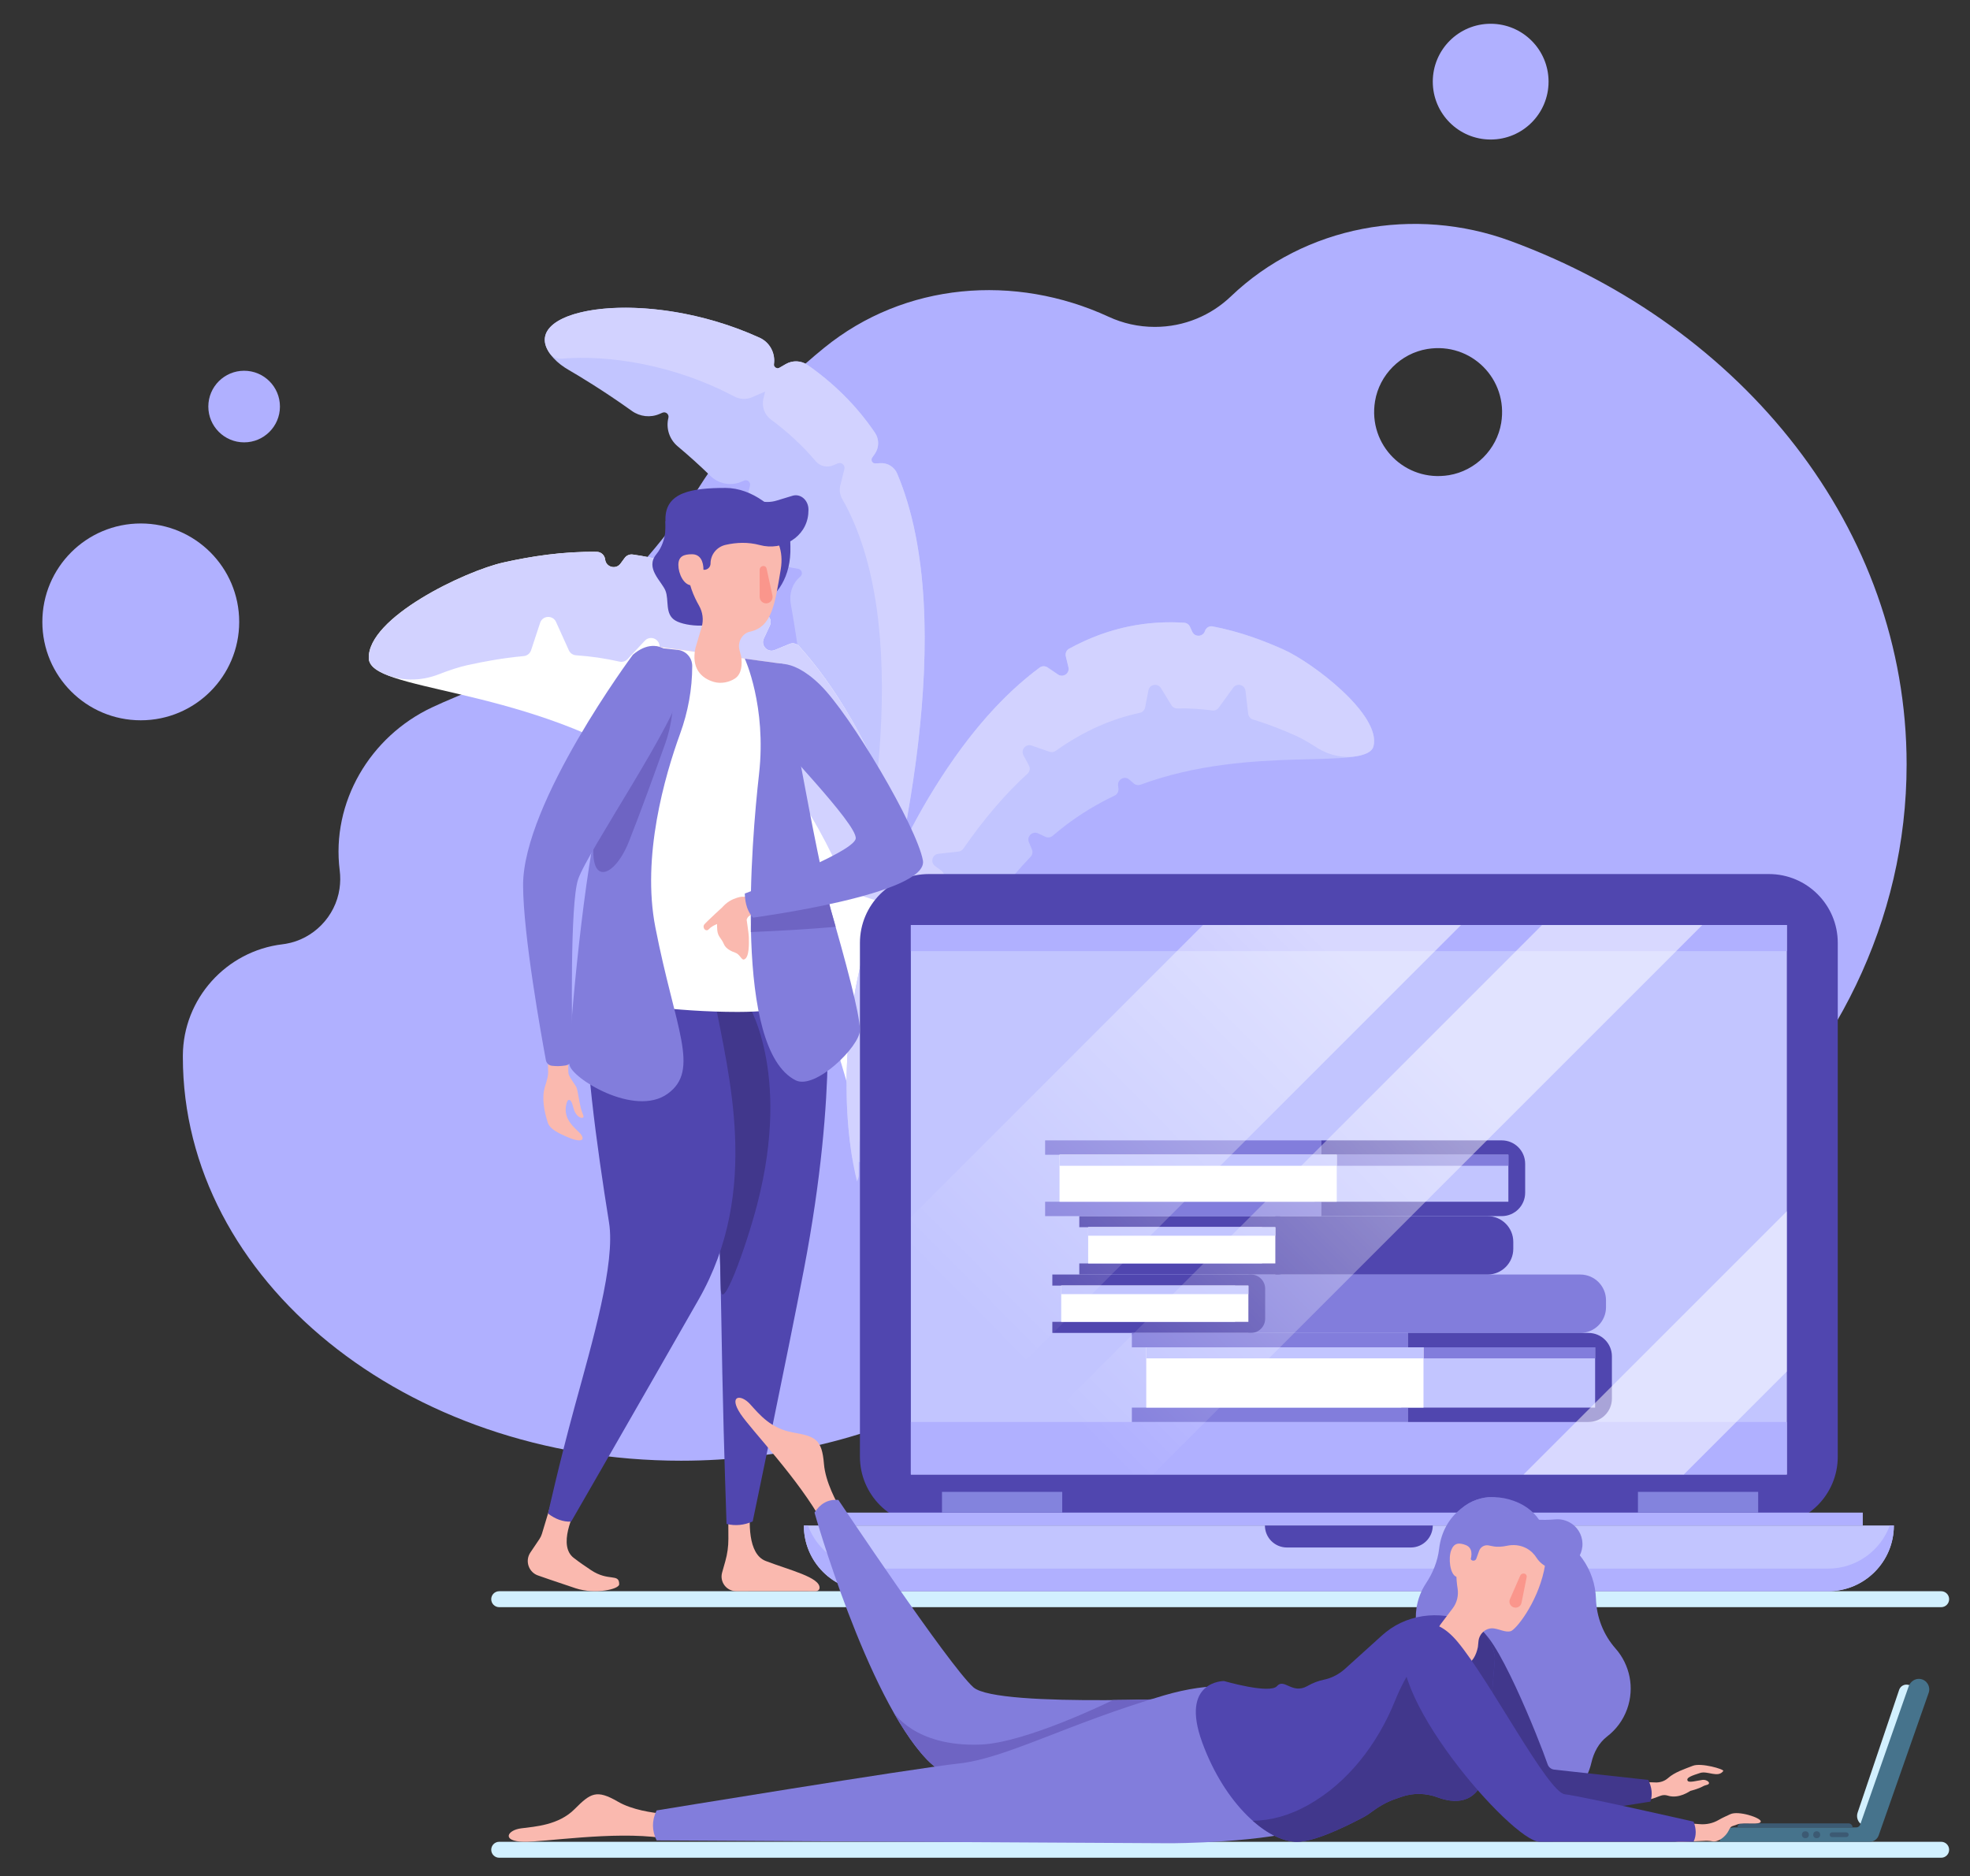 <?xml version="1.0" encoding="utf-8"?>
<!-- Generator: Adobe Illustrator 17.0.0, SVG Export Plug-In . SVG Version: 6.00 Build 0)  -->
<!DOCTYPE svg PUBLIC "-//W3C//DTD SVG 1.1//EN" "http://www.w3.org/Graphics/SVG/1.1/DTD/svg11.dtd">
<svg version="1.1" id="OBJECTS" xmlns="http://www.w3.org/2000/svg" xmlns:xlink="http://www.w3.org/1999/xlink" x="0px" y="0px"
	 width="462.065px" height="440.114px" viewBox="0 0 462.065 440.114" enable-background="new 0 0 462.065 440.114"
	 xml:space="preserve">
<rect x="0" y="0" width="462.065" height="440.114" fill="#333333" stroke="none"/>
<g>
	<path fill="#B0B0FF" d="M354.313,56.538c-22.526-8.296-48.249-3.616-65.594,12.98c-4.628,4.429-10.911,7.166-17.853,7.166
		c-3.856,0-7.513-0.846-10.797-2.362c-22.061-10.184-47.874-8.078-66.731,7.246c-11.756,9.554-21.785,20.728-29.628,33.12
		c-13.75,21.726-33.427,39.099-57.173,48.956c-1.75,0.727-3.475,1.488-5.173,2.283c-14.583,6.83-23.705,22.296-21.684,38.271
		c0.174,1.378,0.167,2.813-0.046,4.28c-0.948,6.518-6.122,11.831-12.618,12.922c-0.258,0.043-0.514,0.08-0.77,0.111
		c-13.201,1.585-23.293,12.797-23.355,26.092c-0.001,0.121-0.001,0.242-0.001,0.363c0,52.294,52.313,94.686,116.844,94.686
		c23.43,0,45.249-5.589,63.538-15.211c20.039-10.543,42.374-16.236,64.995-15.239c2.542,0.112,5.101,0.169,7.675,0.169
		c83.536,0,151.255-59.57,151.255-133.054C447.197,124.037,408.869,76.631,354.313,56.538z M339.851,111.467
		c-10.27,1.685-19.024-7.069-17.339-17.339c1.02-6.22,6.036-11.236,12.256-12.256c10.271-1.685,19.025,7.069,17.34,17.34
		C351.087,105.431,346.071,110.447,339.851,111.467z"/>
	<g>
		<path fill="#C2C5FF" d="M210.431,111.101c-0.66-1.561-2.223-2.544-3.915-2.455l-2.961,0.156l1.634-2.339
			c1.033-1.479,1.047-3.447,0.036-4.941c-4.39-6.489-9.833-11.734-15.788-15.892c-1.523-1.064-3.524-1.154-5.132-0.224l-3.016,1.746
			l0.235-1.695c0.361-2.599-1.007-5.156-3.395-6.242c-27.678-12.589-58.694-6.58-48.288,4.799c1.021,1.116,2.246,2.019,3.555,2.777
			c2.463,1.426,8.104,4.813,14.813,9.608c1.893,1.353,4.351,1.631,6.487,0.707l0.67-0.29c0.784-0.339,1.617,0.368,1.409,1.196l0,0
			c-0.616,2.464,0.231,5.053,2.176,6.686c2.592,2.175,5.183,4.496,7.68,6.938c1.93,1.887,4.8,2.435,7.277,1.364l0.597-0.258
			c0.784-0.339,1.617,0.368,1.409,1.196l-0.751,3.003c-0.483,1.93-0.07,3.975,1.123,5.567c1.781,2.379,3.388,4.823,4.758,7.316
			c0.96,1.747,2.646,2.972,4.607,3.331l1.593,0.292c0.84,0.154,1.14,1.204,0.507,1.778l-0.236,0.214
			c-1.736,1.575-2.47,3.941-2.037,6.245c0.013,0.068,0.025,0.136,0.037,0.203c5.275,29.415,12.814,106.277,12.814,106.277
			S230.156,157.759,210.431,111.101z"/>
		<path fill="#D2D2FF" d="M210.454,111.122c-0.662-1.569-2.223-2.567-3.923-2.477l-1.175,0.062
			c-0.732,0.039-1.187-0.782-0.767-1.382l0.603-0.863c1.033-1.479,1.046-3.447,0.036-4.941c-4.391-6.492-9.832-11.736-15.784-15.894
			c-1.523-1.064-3.524-1.155-5.132-0.224l-1.442,0.835c-0.641,0.371-1.429-0.158-1.327-0.892l0,0
			c0.353-2.546-0.995-5.044-3.333-6.111c-26.666-12.16-56.464-7.01-49.375,3.499c0.648,0.96,1.77,1.513,2.924,1.41
			c10.866-0.966,26.387,1.383,40.431,8.846c1.299,0.69,2.831,0.786,4.181,0.202l3.104-1.342l-0.405,1.621
			c-0.467,1.867,0.239,3.827,1.787,4.971c3.772,2.787,7.316,6.025,10.486,9.762c1.007,1.188,2.687,1.554,4.117,0.936l1.022-0.442
			c0.873-0.377,1.8,0.409,1.57,1.332l-0.959,3.835c-0.267,1.068-0.111,2.197,0.436,3.153l0.008,0.015
			c16.639,29.111,7.524,81.356-0.753,113.962c-0.094,0.369-0.119,0.751-0.08,1.13l0.031,0.296c0.368,3.549,5.362,4.003,6.355,0.577
			C211.129,205.255,225.171,145.989,210.454,111.122z"/>
	</g>
	<g>
		<path fill="#FFFFFF" d="M210.594,192.487c-6.724-18.245-14.666-31.455-23.173-40.922c-0.565-0.629-1.469-0.822-2.25-0.499
			l-3.442,1.42c-1.689,0.697-3.354-1.045-2.581-2.701l1.416-3.033c0.38-0.813,0.178-1.79-0.507-2.37
			c-10.378-8.799-21.289-12.866-31.661-14.303c-0.725-0.1-1.446,0.215-1.879,0.805l-0.973,1.324
			c-1.082,1.473-3.409,0.848-3.608-0.968l0,0c-0.109-0.998-0.942-1.775-1.945-1.791c-8.018-0.122-15.498,1.07-21.885,2.492
			c-9.058,2.018-31.933,12.939-31.608,22.507c0.264,7.764,35.069,6.391,64.899,24.916c0.625,0.388,1.41,0.411,2.049,0.047
			l1.488-0.847c1.588-0.904,3.459,0.615,2.9,2.355l-0.298,0.926c-0.261,0.814,0.027,1.697,0.709,2.213
			c4.457,3.37,8.722,7.267,12.648,11.805c0.954,1.103,1.882,2.248,2.791,3.428c0.483,0.627,1.283,0.92,2.053,0.737l2.335-0.553
			c1.778-0.422,3.147,1.562,2.122,3.075l-1.322,1.951c-0.447,0.66-0.456,1.516-0.03,2.19c19.582,31,27.484,78.42,29.898,96.534
			c0.276,2.068,3.123,2.386,3.863,0.435C218.649,287.701,230.19,245.661,210.594,192.487z"/>
		<path fill="#D2D2FF" d="M210.594,192.487c-6.724-18.245-14.666-31.455-23.173-40.922c-0.565-0.629-1.469-0.822-2.25-0.499
			l-3.442,1.42c-1.689,0.697-3.354-1.045-2.581-2.701l1.416-3.033c0.38-0.813,0.178-1.79-0.507-2.37
			c-10.378-8.799-21.289-12.866-31.661-14.303c-0.725-0.1-1.446,0.215-1.879,0.805l-0.973,1.324
			c-1.082,1.473-3.409,0.848-3.608-0.968l0,0c-0.109-0.998-0.942-1.775-1.945-1.791c-8.018-0.122-15.498,1.07-21.885,2.492
			c-9.058,2.018-31.933,12.939-31.608,22.507c0.046,1.351,1.138,2.425,3.069,3.376c4.169,2.053,9.038,2.042,13.366,0.35
			c2.533-0.991,4.816-1.72,6.576-2.113c4.049-0.902,8.538-1.711,13.323-2.152c0.797-0.074,1.481-0.604,1.731-1.365l2.125-6.449
			c0.572-1.736,2.978-1.863,3.731-0.198l3.005,6.651c0.306,0.677,0.959,1.12,1.699,1.17c3.323,0.225,6.719,0.695,10.154,1.483
			c0.699,0.161,1.431-0.052,1.921-0.576l4.044-4.324c1.248-1.335,3.485-0.439,3.468,1.388l-0.048,5.15
			c-0.008,0.81,0.476,1.535,1.218,1.859c7.456,3.256,14.909,8.329,21.989,15.94c0.442,0.475,1.086,0.716,1.729,0.63l5.516-0.731
			c1.811-0.24,2.973,1.871,1.801,3.273l-2.19,2.62c-0.593,0.709-0.619,1.724-0.075,2.471c5.001,6.871,9.734,15.248,14.055,25.411
			c0.227,0.533,0.674,0.949,1.225,1.127l5.672,1.831c1.739,0.562,1.881,2.967,0.22,3.729l-2.11,0.969
			c-0.945,0.434-1.393,1.521-1.043,2.501c13.412,37.604,11.314,69.492,6.855,90.307c-0.045,0.209-0.055,0.424-0.032,0.637
			c0.084,0.777,0.124,1.195,0.124,1.195S235.737,260.715,210.594,192.487z"/>
	</g>
	<g>
		<path fill="#C2C5FF" d="M219.219,184.818c8.172-13.161,16.488-22.198,24.645-28.223c0.542-0.4,1.278-0.406,1.836-0.029l2.459,1.66
			c1.207,0.815,2.785-0.278,2.447-1.694l-0.619-2.594c-0.166-0.695,0.148-1.425,0.775-1.768c9.51-5.204,18.678-6.629,27.003-6.087
			c0.582,0.038,1.094,0.399,1.337,0.93l0.547,1.19c0.608,1.323,2.525,1.209,2.971-0.177l0,0c0.245-0.761,1.02-1.235,1.805-1.086
			c6.277,1.19,11.924,3.319,16.68,5.453c6.746,3.027,22.848,15.217,21.06,22.632c-1.451,6.017-28.394-0.634-54.644,9.043
			c-0.55,0.203-1.166,0.094-1.607-0.292l-1.025-0.899c-1.095-0.96-2.798-0.074-2.641,1.373l0.084,0.77
			c0.074,0.678-0.293,1.32-0.908,1.614c-4.019,1.916-7.972,4.273-11.763,7.186c-0.921,0.708-1.83,1.453-2.728,2.228
			c-0.477,0.412-1.148,0.512-1.72,0.246l-1.734-0.806c-1.32-0.614-2.706,0.714-2.149,2.059l0.719,1.735
			c0.243,0.587,0.113,1.256-0.327,1.714c-20.252,21.055-34.02,56.796-38.808,70.546c-0.547,1.57-2.82,1.362-3.084-0.279
			C197.67,257.835,195.401,223.176,219.219,184.818z"/>
		<path fill="#D2D2FF" d="M219.219,184.818c8.172-13.161,16.488-22.198,24.645-28.223c0.542-0.4,1.278-0.406,1.836-0.029l2.459,1.66
			c1.207,0.815,2.785-0.278,2.447-1.694l-0.619-2.594c-0.166-0.695,0.148-1.425,0.775-1.768c9.51-5.204,18.678-6.629,27.003-6.087
			c0.582,0.038,1.094,0.399,1.337,0.93l0.547,1.19c0.608,1.323,2.525,1.209,2.971-0.177l0,0c0.245-0.761,1.02-1.235,1.805-1.086
			c6.277,1.19,11.924,3.319,16.68,5.453c6.746,3.027,22.848,15.217,21.06,22.632c-0.253,1.047-1.277,1.71-2.936,2.143
			c-3.583,0.934-7.381,0.145-10.488-1.87c-1.818-1.179-3.483-2.115-4.794-2.703c-3.015-1.353-6.389-2.703-10.053-3.815
			c-0.61-0.185-1.059-0.709-1.132-1.343l-0.625-5.373c-0.168-1.446-2.026-1.932-2.88-0.752l-3.411,4.709
			c-0.347,0.479-0.928,0.721-1.514,0.641c-2.629-0.357-5.356-0.535-8.163-0.47c-0.571,0.013-1.108-0.27-1.407-0.757l-2.463-4.023
			c-0.76-1.242-2.65-0.902-2.93,0.527l-0.788,4.027c-0.124,0.633-0.617,1.121-1.248,1.255c-6.341,1.346-12.97,4.111-19.717,8.916
			c-0.421,0.3-0.962,0.384-1.451,0.215l-4.188-1.455c-1.375-0.478-2.621,0.983-1.93,2.266l1.289,2.395
			c0.349,0.648,0.207,1.444-0.338,1.94c-5.005,4.561-10.041,10.34-15.043,17.579c-0.263,0.38-0.678,0.632-1.137,0.683l-4.72,0.52
			c-1.447,0.159-1.944,2.014-0.77,2.875l1.491,1.094c0.668,0.49,0.843,1.41,0.413,2.119c-16.495,27.198-19.969,52.421-19.826,69.38
			c0.001,0.17-0.025,0.34-0.077,0.502c-0.19,0.593-0.288,0.913-0.288,0.913S188.659,234.035,219.219,184.818z"/>
	</g>
	<path fill="#D2F0FF" d="M455.3,377.009H117.09c-1.033,0-1.871-0.838-1.871-1.871l0,0c0-1.033,0.838-1.871,1.871-1.871H455.3
		c1.033,0,1.871,0.838,1.871,1.871l0,0C457.171,376.172,456.334,377.009,455.3,377.009z"/>
	<g>
		<path fill="#5046AF" d="M414.901,357.849H217.848c-8.919,0-16.15-7.231-16.15-16.15V221.185c0-8.919,7.231-16.15,16.15-16.15
			h197.052c8.919,0,16.15,7.231,16.15,16.15v120.514C431.051,350.618,423.82,357.849,414.901,357.849z"/>
		<rect x="213.642" y="216.994" fill="#C2C5FF" width="205.465" height="128.895"/>
		<rect x="213.642" y="333.568" fill="#B0B0FF" width="205.465" height="12.321"/>
		<rect x="213.642" y="216.994" fill="#B0B0FF" width="205.465" height="6.116"/>
		<path fill="#C2C5FF" d="M428.789,373.267h-224.83c-8.515,0-15.419-6.903-15.419-15.419l0,0h255.667l0,0
			C444.208,366.364,437.305,373.267,428.789,373.267z"/>
		<path fill="#B0B0FF" d="M428.79,367.959h-224.83c-6.647,0-12.295-4.214-14.46-10.11h-0.958c0,8.515,6.903,15.419,15.419,15.419
			h224.83c8.515,0,15.418-6.903,15.418-15.419h-0.958C441.084,363.745,435.437,367.959,428.79,367.959z"/>
		<rect x="195.828" y="354.827" fill="#B0B0FF" width="241.092" height="3.022"/>
		<path fill="#5046AF" d="M330.898,363.01H301.85c-2.851,0-5.162-2.311-5.162-5.162l0,0h39.371l0,0
			C336.06,360.7,333.749,363.01,330.898,363.01z"/>
		<rect x="220.945" y="349.96" fill="#8383DD" width="28.201" height="4.866"/>
		<rect x="384.181" y="349.96" fill="#8383DD" width="28.201" height="4.866"/>
		<g>
			<g>
				<path fill="#827DDC" d="M370.655,312.68h-77.846v-13.702h77.846c3.333,0,6.035,2.702,6.035,6.035v1.632
					C376.69,309.978,373.988,312.68,370.655,312.68z"/>
				<path fill="#5046AF" d="M293.407,298.978h-46.579v2.602h42.862v8.498h-42.862v2.602h46.579c1.844,0,3.34-1.495,3.34-3.34v-7.023
					C296.747,300.473,295.252,298.978,293.407,298.978z"/>
				<rect x="248.908" y="301.58" fill="#FFFFFF" width="43.901" height="8.498"/>
				<rect x="248.908" y="301.58" fill="#C2C5FF" width="43.901" height="1.995"/>
			</g>
			<g>
				<path fill="#5046AF" d="M348.907,298.978h-49.776v-13.702h49.776c3.333,0,6.035,2.702,6.035,6.035v1.632
					C354.942,296.276,352.24,298.978,348.907,298.978z"/>
				<path fill="#5046AF" d="M299.73,285.276h-46.579v2.602h42.862v8.498h-42.862v2.602h46.579c1.844,0,3.34-1.495,3.34-3.34v-7.023
					C303.069,286.771,301.574,285.276,299.73,285.276z"/>
				<rect x="255.23" y="287.878" fill="#FFFFFF" width="43.901" height="8.498"/>
				<rect x="255.23" y="287.878" fill="#C2C5FF" width="43.901" height="1.995"/>
			</g>
			<g>
				<polygon fill="#827DDC" points="245.137,267.507 245.137,270.881 308.338,270.881 308.338,281.901 245.137,281.901 
					245.137,285.276 309.889,285.276 309.889,267.507 				"/>
				<path fill="#5046AF" d="M309.89,285.276h42.349c3.032,0,5.49-2.458,5.49-5.49v-6.789c0-3.032-2.458-5.49-5.49-5.49H309.89
					V285.276z"/>
				<rect x="309.89" y="270.881" fill="#C2C5FF" width="43.901" height="11.02"/>
				<rect x="309.89" y="270.881" fill="#827DDC" width="43.901" height="2.587"/>
				<rect x="248.512" y="270.881" fill="#FFFFFF" width="65.024" height="11.02"/>
				<rect x="248.512" y="270.881" fill="#C2C5FF" width="65.024" height="2.587"/>
			</g>
			<g>
				<polygon fill="#827DDC" points="265.482,312.68 265.482,316.055 328.684,316.055 328.684,330.193 265.482,330.193 
					265.482,333.568 330.235,333.568 330.235,312.68 				"/>
				<path fill="#5046AF" d="M330.235,333.568h42.349c3.032,0,5.49-2.458,5.49-5.49v-9.908c0-3.032-2.458-5.49-5.49-5.49h-42.349
					V333.568z"/>
				<rect x="330.235" y="316.055" fill="#C2C5FF" width="43.901" height="14.139"/>
				<rect x="330.235" y="316.055" fill="#827DDC" width="43.901" height="2.587"/>
				<rect x="268.857" y="316.055" fill="#FFFFFF" width="65.024" height="14.139"/>
				<rect x="268.857" y="316.055" fill="#C2C5FF" width="65.024" height="2.587"/>
			</g>
		</g>
		<linearGradient id="SVGID_1_" gradientUnits="userSpaceOnUse" x1="310.592" y1="219.467" x2="223.887" y2="305.287">
			<stop  offset="0" style="stop-color:#FFFFFF"/>
			<stop  offset="1" style="stop-color:#FFFFFF;stop-opacity:0"/>
		</linearGradient>
		<polygon opacity="0.51" fill="url(#SVGID_1_)" points="282.166,216.994 213.642,285.518 213.642,345.889 213.791,345.889 
			342.685,216.994 		"/>
		<linearGradient id="SVGID_2_" gradientUnits="userSpaceOnUse" x1="344.271" y1="253.493" x2="257.566" y2="339.313">
			<stop  offset="0" style="stop-color:#FFFFFF"/>
			<stop  offset="1" style="stop-color:#FFFFFF;stop-opacity:0"/>
		</linearGradient>
		<polygon opacity="0.51" fill="url(#SVGID_2_)" points="232.793,345.889 270.38,345.889 399.275,216.994 361.688,216.994 		"/>
		<polygon opacity="0.51" fill="#FFFFFF" points="394.939,345.889 419.107,321.721 419.107,284.134 357.351,345.889 		"/>
	</g>
	<g>
		<polygon fill="#FAB9AF" points="193.705,232.75 182.726,155.609 153.107,151.543 137.702,232.193 		"/>
		<path fill="#FAB9AF" d="M170.811,352.282l0.032,8.694c0.007,1.769-0.234,3.53-0.714,5.232l-0.756,2.678
			c-0.62,2.199,1.032,4.381,3.317,4.373c5.922-0.021,16.044-0.006,18.653-0.001c0.427,0.001,0.845-0.287,0.882-0.713
			c0.22-2.539-7.112-4.238-12.635-6.376c-4.207-1.629-3.982-9.19-3.464-13.605c0.196-1.668-1.195-3.088-2.869-2.949l0,0
			C171.87,349.731,170.806,350.891,170.811,352.282z"/>
		<path fill="#FAB9AF" d="M130.109,349.843l-2.996,9.947c-0.132,0.44-0.33,0.857-0.586,1.237l-2.124,3.154
			c-1.348,2.002-0.378,4.738,1.931,5.442c0,0,4.282,1.506,8.697,2.957c4.519,1.485,10.202,0.244,10.202-0.949
			c0-2.649-2.47-0.547-6.608-3.313c-1.387-0.927-2.818-1.897-4.093-2.899c-3.561-2.795-0.452-9.872,1.728-13.858
			c0.784-1.433-0.048-3.212-1.646-3.553l-1.032-0.22C132.066,347.466,130.556,348.359,130.109,349.843z"/>
		<path fill="#5046AF" d="M160.71,233.497l32.821-2.755c0,0,3.305,23.888-4.99,67.129c-3.89,20.278-11.997,59.028-11.997,59.028
			c-2.009,0.879-4.052,1.1-6.133,0.581c0,0-0.616-17.093-0.992-35.5c-0.361-17.654-0.458-36.517-1.583-42.689
			C165.538,266.684,160.71,233.497,160.71,233.497z"/>
		<path fill="#41378C" d="M177.603,282.509c8.204-31.645-2.539-47.663-2.539-47.663l-14.353-1.35c0,0,4.828,33.188,7.126,45.795
			c0.701,3.844,1.003,12.613,1.218,22.946C169.184,308.494,174.965,292.682,177.603,282.509z"/>
		<path fill="#5046AF" d="M167.485,233.913c3.389,18.186,10.958,45.38-3.623,70.926c-14.581,25.547-29.896,52.106-29.896,52.106
			c-1.973,0.08-3.762-0.635-5.425-1.897c0,0,2.557-11.581,6.252-25.105c4.228-15.471,9.583-33.667,8.057-43.155
			c-2.859-17.781-6.144-41.463-5.149-52.963C138.698,222.325,165.703,224.35,167.485,233.913z"/>
		<path fill="#FFFFFF" d="M194.838,230.786l-12.112-75.177l-29.619-4.065l-15.918,79.382c-0.299,1.492,0.667,2.94,2.162,3.224
			c5.514,1.045,18.816,3.228,33.702,3.228c11.113,0,17.358-2.161,20.199-3.529C194.404,233.294,195.041,232.047,194.838,230.786z"/>
		<path fill="#FAB9AF" d="M136.217,259.883c-0.453-1.941-0.695-3.936-0.954-4.686c-0.108-0.313-0.651-1.061-0.793-1.29
			c-0.418-0.67-1.17-1.64-1.17-2.429l-0.055-3.318c0-1.604-0.775-2.82-2.379-2.82l0,0c-1.737,0-2.526,1.482-2.325,3.207v2.322
			c0.161,1.381-0.316,2.701-0.724,4.03c-0.83,2.704-0.141,5.899,0.653,8.411c0.498,1.576,2.504,2.541,5.246,3.677
			c1.347,0.558,3.602,1.022,2.737-0.598c-0.725-1.358-4.761-3.351-3.553-7.627c0.059-0.21,0.25-0.738,0.518-0.746
			c0.799-0.024,0.945,1.748,1.327,2.613c0.537,1.213,1.387,1.705,1.907,1.576C137.202,262.069,136.541,261.268,136.217,259.883z"/>
		<path fill="#827DDC" d="M162.36,156.226c0,5.416-0.984,10.779-2.834,15.869c-3.619,9.958-9.047,28.787-5.821,45.376
			c4.645,23.888,10.617,33.545,2.876,39.112c-7.742,5.567-22.589-3.722-23.017-6.819c-0.429-3.097,2.889-41.136,6.649-57.617
			c3.76-16.481,14.293-40.173,14.293-40.173l4.462,0.477C160.897,152.657,162.36,154.285,162.36,156.226L162.36,156.226z"/>
		<path fill="#6E64C3" d="M147.486,197.476c2.831-7.125,6.05-16.089,8.495-22.911c1.806-5.039,2.059-9.577,2.059-14.931
			l-3.946-8.035c0,0-10.123,24.067-13.883,40.547C136.452,208.627,143.754,206.872,147.486,197.476z"/>
		<path fill="#827DDC" d="M148.442,153.592c0,0-25.799,34.681-25.751,54.096c0.029,11.702,4.327,35.519,5.348,41.011
			c0.13,0.701,0.701,1.233,1.409,1.308c0.453,0.048,0.977,0.088,1.46,0.088c0.49,0,1.125-0.07,1.714-0.154
			c0.974-0.14,1.685-0.989,1.665-1.973c-0.151-7.273-0.614-35.964,1.314-41.705c2.212-6.586,23.715-37.983,24.138-44.91
			C160.161,154.425,154.811,148.129,148.442,153.592z"/>
		<path fill="#827DDC" d="M174.69,154.506c0,0,5.137,11.102,3.345,27.052c-1.792,15.95-5.943,64.52,8.571,71.855
			c4.596,2.323,15.092-7.963,15.092-11.778c0-3.815-3.503-16.589-6.823-28.201c-3.319-11.612-11.319-57.711-11.319-57.711
			L174.69,154.506z"/>
		<path fill="#6E64C3" d="M196.005,217.413c-0.376-1.332-0.753-2.663-1.13-3.979c-0.648-2.267-1.508-5.865-2.47-10.169
			c-5.279,2.479-10.597,4.873-15.729,7.486c-0.192,1.247-0.543,3.809-0.57,7.891C182.752,218.367,189.389,217.988,196.005,217.413z"
			/>
		<path fill="#FAB9AF" d="M214.772,200.068c-0.963-3.151-6.211-1.83-11.964-0.071c-3.461,1.058-21.553,8.011-27.271,10.216
			c-0.846,0.326-1.237,0.006-2.115,0.23c-1.334,0.341-5.746,1.594-5.193,7.7c0.151,1.669,0.93,1.818,1.577,3.364
			c0.463,1.107,1.893,1.717,2.629,1.963c1.114,0.371,1.462,1.74,2.033,1.612c1.358-0.304,1.201-4.042,1.167-5.331
			c-0.02-0.766-0.505-3.985-0.505-3.985c0.15-0.605,0.63-1.066,1.242-1.184c4.912-0.951,26.201-4.545,29.73-5.624
			C211.853,207.199,215.736,203.219,214.772,200.068z"/>
		<g>
			<path fill="#5046AF" d="M156.075,122.288c0,0,0.56,4.462-2.13,7.727c-2.69,3.265,1.219,6.306,2.13,8.527
				c0.911,2.222-0.216,5.518,2.335,7.027c2.552,1.509,9.829,1.906,10.985-0.748C170.551,142.167,164.286,120.767,156.075,122.288z"
				/>
			<path fill="#5046AF" d="M185.39,128.167c0.394,14.598-13.192,17.403-21.094,17.403c-7.902,0-8.22-17.502-8.22-23.809
				c0-6.307,6.21-7.301,14.112-7.301c6.223,0,12.112,4.824,14.539,9.449C185.381,125.157,185.354,126.827,185.39,128.167z"/>
			<path fill="#FAB9AF" d="M170.556,120.099c-6.61,0-9.076,4.705-9.203,13.41c-0.047,3.26,1.419,6.49,2.599,8.552
				c0.877,1.532,1.117,3.347,0.617,5.04l-1.452,4.913c-0.987,4.557,1.177,7.057,4.373,7.965c1.583,0.45,3.479,0.101,4.861-0.792
				c1.643-1.062,1.778-3.346,1.473-5.279l-0.375-1.401c-0.505-1.887,0.589-3.921,2.497-4.338c5.09-1.113,5.819-6.419,7.183-14.659
				C184.551,124.92,177.166,120.099,170.556,120.099z"/>
			<path fill="#5046AF" d="M185.948,116.276l-3.791,1.153c-1.393,0.423-2.879,0.433-4.277,0.027l-7.569-2.196
				c-4.584,0-12.156,2.589-11.199,9.204l0.845,4.679c0.337,1.869,1.896,3.268,3.788,3.429c0,0,0.001,0,0.001,0
				c0.175,0.647,0.762,1.096,1.432,1.096c0.819,0,1.483-0.664,1.483-1.483l0,0c0-2.11,1.481-3.911,3.541-4.373
				c2.525-0.567,5.223-0.702,8.045,0.057c5.261,1.413,10.808-1.847,11.333-7.268c0.033-0.343,0.05-0.692,0.05-1.045
				C189.63,117.368,187.823,115.759,185.948,116.276z"/>
			<path fill="#FAB9AF" d="M164.997,133.669c0,2.018-0.751,3.654-2.695,3.654c-1.943,0-3.19-2.776-3.19-4.794
				c0-2.018,1.247-2.515,3.19-2.515C164.245,130.015,164.997,131.651,164.997,133.669z"/>
			<path fill="#FA968C" d="M181.181,139.701c0.206,0.945-0.514,1.839-1.481,1.839l0,0c-0.803,0-1.467-0.627-1.514-1.429
				l-0.005-6.439c0-0.24,0.095-0.47,0.264-0.639c0.169-0.169,0.399-0.265,0.639-0.265c0.343,0,0.639,0.239,0.712,0.573
				L181.181,139.701z"/>
		</g>
		<path fill="#827DDC" d="M180.913,156.181c0,0,4.178-2.61,11.405,4.429c7.227,7.038,22.655,33.249,24.148,41.212
			c1.493,7.963-39.84,13.438-39.84,13.438c-1.194-1.29-1.865-3.146-1.936-5.649c0,0,25.519-9.535,26.017-12.892
			c0.498-3.357-19.095-23.168-20.647-26.028C177.261,165.53,176.216,159.997,180.913,156.181z"/>
		<path fill="#FAB9AF" d="M170.198,212.109c0,0-4.918,4.475-5.089,4.863c-0.363,0.826,0.52,1.705,1.149,1
			c0.876-0.982,3.529-2.198,4.372-0.808L170.198,212.109z"/>
	</g>
	<circle fill="#B0B0FF" cx="349.638" cy="19.153" r="13.578"/>
	<circle fill="#B0B0FF" cx="33.019" cy="145.881" r="23.085"/>
	<circle fill="#B0B0FF" cx="57.261" cy="95.369" r="8.399"/>
	<g>
		<path fill="#FAB9AF" d="M397.064,414.215c-1.972,0.769-4.259,1.496-5.829,2.891c-0.813,0.722-1.884,1.068-2.97,1.014
			c-0.796-0.039-1.656-0.065-2.563-0.078c-1.203-0.018-2.191,0.959-2.191,2.162l0,0c0,1.338,1.212,2.391,2.525,2.132
			c1.355-0.267,2.449-0.707,3.418-1.077c0.541-0.207,1.138-0.229,1.689-0.051c2.667,0.86,5.236-1.078,5.359-1.111
			c0,0,1.775-0.417,2.977-1.085c0.594-0.33,1.342-0.29,1.373-0.723c0.029-0.404-0.805-0.86-1.529-0.763
			c-1.279,0.172-3.135,0.723-3.465,0.231c-0.518-0.771,1.128-1.276,2.893-1.853c1.765-0.577,4.224,1.241,5.447-0.47
			C404.474,415.044,399.023,413.451,397.064,414.215z"/>
		<path fill="#D2F0FF" d="M447.6,395.23c-0.906-0.23-1.838,0.27-2.147,1.153l-9.749,28.824c-0.327,0.966-0.02,2.033,0.77,2.678
			l2.27,1.854l11.709-33.787L447.6,395.23z"/>
		<path fill="#827DDC" d="M381.642,400.913c1.801-5.007,0.62-10.421-2.708-14.193c-2.857-3.238-4.472-7.376-4.602-11.692
			c-0.204-6.785-4.501-13.06-11.253-15.488c-3.477-1.25-13.612-4.592-13.612-4.592s5.139-3.482,0.36-3.743
			c-3.918-0.214-11.287,3.539-12.282,12.132c-0.337,2.907-1.477,5.666-3.093,8.105c-1.107,1.67-1.888,3.626-2.218,5.819
			c-0.87,5.788,2.064,11.647,7.207,14.441c0.244,0.132,0.506,0.268,0.783,0.406c6.37,3.169,9.381,10.435,7.255,17.224
			c-0.975,3.112-1.175,6.29,0.456,8.775c3.508,5.345,10.445,7.652,16.446,5.446c4.735-1.741,7.866-5.634,8.875-10.048
			c0.55-2.407,1.74-4.666,3.698-6.169C379.031,405.743,380.691,403.559,381.642,400.913z"/>
		<path fill="#41378C" d="M341.261,397.241c-0.589-3.512-0.331-7.145,1.002-10.447c0.87-2.155,2.203-4.211,4.177-4.568
			c3.963-0.716,14.609,25.943,16.557,31.645c0.235,0.688,0.843,1.171,1.566,1.25l22.05,2.412c0.807,1.718,1.053,3.417,0.498,5.087
			l-25.244,3.996c-2.039,0.35-4.108-0.361-5.515-1.879C352.07,420.116,343.302,409.403,341.261,397.241z"/>
		<path fill="#D2F0FF" d="M455.3,435.787H117.09c-1.033,0-1.871-0.838-1.871-1.871l0,0c0-1.033,0.838-1.871,1.871-1.871H455.3
			c1.033,0,1.871,0.838,1.871,1.871l0,0C457.171,434.949,456.334,435.787,455.3,435.787z"/>
		<path fill="#FAB9AF" d="M158.403,428.192c-0.065-1.427-1.179-2.575-2.603-2.698c-2.848-0.246-7.547-0.934-10.852-2.854
			c-5.045-2.93-6.427-2.025-10.183,1.747c-3.756,3.772-9.264,4.083-12.551,4.508c-3.287,0.425-4.608,3.029,0.581,3.147
			c4.701,0.107,21.022-2.535,32.405-0.914C156.951,431.378,158.484,429.958,158.403,428.192L158.403,428.192z"/>
		<path fill="#FAB9AF" d="M197.499,357.466c0.546-0.842,0.57-1.913,0.053-2.773c-1.376-2.288-3.95-7.064-4.294-11.296
			c-0.473-5.815-2.006-6.433-7.246-7.364c-5.241-0.931-7.846-4.185-10.072-6.642c-2.225-2.457-5.117-2.055-2.252,2.273
			c2.517,3.803,13.684,15.281,19.311,25.637C193.948,359.047,196.417,359.134,197.499,357.466L197.499,357.466z"/>
		<path fill="#827DDC" d="M362.113,364.885c-4.015,11.164-14.232,10.318-20.476,8.072c-6.244-2.245-2.473-11.316-0.748-16.113
			c1.725-4.797,7.954-7.013,14.198-4.767C361.331,354.322,363.838,360.088,362.113,364.885z"/>
		<path fill="#827DDC" d="M191.044,354.827c1.293-2.011,3.063-3.176,5.601-2.976c0,0,25.994,38.936,31.672,43.959
			c5.678,5.023,57.878,2.241,57.878,2.241l0.885,28.423c0,0-55.518,1.082-69.673-13.717
			C203.25,397.958,191.044,354.827,191.044,354.827z"/>
		<path fill="#6E64C3" d="M286.195,398.051c0,0-12.026,0.641-25.161,0.752c-0.842,0.42-20.466,10.035-31.063,10.439
			c-15.605,0.594-20.487-7.74-20.487-7.74c2.518,4.468,5.183,8.393,7.922,11.256c14.156,14.799,69.673,13.717,69.673,13.717
			L286.195,398.051z"/>
		<path fill="#827DDC" d="M308.545,428.459l-4.24-26.884c0,0-8.795-10.493-31.368-3.848c-22.573,6.645-36.982,14.754-48.019,15.95
			c-11.037,1.195-70.91,11.014-70.91,11.014c-1.177,2.419-1.105,4.757,0,7.027l120.428,0.671
			C274.436,432.389,297.036,432.398,308.545,428.459z"/>
		<path fill="#5046AF" d="M345.938,381.258l-0.303-0.155c-6.629-3.389-14.749-2.89-20.568,1.754
			c-0.333,0.266-0.659,0.542-0.977,0.83l-8.6,7.775c-1.405,1.271-3.11,2.174-4.965,2.559c-1.284,0.267-2.559,0.738-3.788,1.439
			c-0.038,0.021-0.074,0.042-0.11,0.062c-3.562,1.991-5.43-1.929-7.102,0c-1.671,1.929-12.446-1.186-12.446-1.186
			s-10.396-0.075-5.087,14.436c5.309,14.511,15.262,23.273,22.229,23.273c3.845,0,10.474-3.062,15.642-5.805
			c0.564-0.299,1.094-0.64,1.593-1.016c1.749-1.318,3.625-2.458,5.693-3.179l1.588-0.554c2.748-0.959,5.732-0.882,8.459,0.133
			c3.654,1.36,9.054,1.908,11.162-5.333l2.265-27.131C350.693,386.78,348.204,381.989,345.938,381.258z"/>
		<path fill="#41378C" d="M339.139,382.806c-2.025,0.738-4.925,4.247-7.18,7.358c-1.978,2.728-3.514,5.735-4.778,8.859
			c-4.038,9.982-10.948,19.133-20.349,24.397c-4.566,2.557-8.843,3.628-12.984,3.703c3.602,3.188,7.281,4.922,10.374,4.922
			c3.845,0,10.474-3.062,15.642-5.805c0.564-0.299,1.094-0.64,1.592-1.016c1.749-1.318,3.625-2.458,5.693-3.18l1.588-0.554
			c2.748-0.959,5.732-0.882,8.459,0.133c3.654,1.36,9.054,1.908,11.162-5.333l2.265-27.131c0.047-1.643-1.125-4.435-2.601-6.247
			C344.884,381.606,342.75,381.49,339.139,382.806z"/>
		<path fill="#FAB9AF" d="M355.031,355.428c-5.835-2.205-9.582,1.126-12.597,8.768c-1.129,2.862-0.912,6.202-0.558,8.416
			c0.263,1.645-0.13,3.327-1.136,4.654l-2.92,3.853c-2.391,3.693-1.315,6.622,1.203,8.489c1.247,0.925,3.037,1.25,4.555,0.922
			c1.805-0.389,2.686-2.36,3.061-4.168l0.136-1.362c0.184-1.834,1.828-3.265,3.651-2.997c1.418,0.209,2.66,0.952,3.877,0.653
			c1.192-0.293,6.123-6.414,7.837-14.177C363.912,360.458,360.866,357.633,355.031,355.428z"/>
		<path fill="#FA968C" d="M356.877,375.973c-0.179,0.895-1.139,1.396-1.976,1.03l0,0c-0.695-0.303-1.032-1.096-0.769-1.807
			l2.429-5.57c0.09-0.207,0.26-0.37,0.47-0.453c0.211-0.083,0.445-0.078,0.653,0.012c0.296,0.129,0.462,0.448,0.399,0.765
			L356.877,375.973z"/>
		<path fill="#827DDC" d="M368.652,357.428c-1.219-0.822-2.556-1.129-3.826-1.019c-3.124,0.27-6.27,0.14-9.221-0.921l-0.4-0.144
			c-3.261-1.173-6.838-1.113-10.058,0.167l0,0c-2.377,0.945-3.438,3.72-2.298,6.01l2.08,4.176c0.288,0.577,1.127,0.528,1.345-0.079
			l0.656-1.828c0.33-0.918,1.282-1.456,2.238-1.265l0.953,0.19c1.103,0.22,2.227,0.127,3.327-0.108
			c1.512-0.323,3.102-0.174,4.49,0.542c1.268,0.654,1.979,1.532,2.485,2.309c0.667,1.024,1.657,1.847,2.897,2.293
			c3.478,1.251,7.362-0.991,7.815-4.919C371.377,360.737,370.399,358.606,368.652,357.428z"/>
		<path fill="#FAB9AF" d="M344.728,366.476c-0.673,1.781-1.558,4.005-3.123,3.414c-1.564-0.591-1.909-4.429-1.236-6.21
			c0.673-1.782,1.843-1.84,3.408-1.249C345.341,363.022,345.401,364.695,344.728,366.476z"/>
		<path fill="#46738C" d="M450.46,393.856c-1.209-0.215-2.377,0.581-2.784,1.74l-11.372,32.432
			c-0.136,0.388-0.502,0.647-0.913,0.647h-28.648c-1.861,0-3.37,1.509-3.37,3.37h35.151c0.956,0,1.808-0.604,2.124-1.506
			l11.724-33.436C452.868,395.69,452,394.13,450.46,393.856z"/>
		<path fill="#3C5A73" d="M433.602,430.389c0,0.305-0.247,0.552-0.552,0.552h-3.349c-0.305,0-0.552-0.247-0.552-0.552
			s0.247-0.552,0.552-0.552h3.349C433.355,429.837,433.602,430.084,433.602,430.389z"/>
		<circle fill="#3C5A73" cx="426.109" cy="430.389" r="0.816"/>
		<circle fill="#3C5A73" cx="423.454" cy="430.389" r="0.816"/>
		<path fill="#3C5A73" d="M434.527,428.675h-26.999c0-0.527,0.427-0.954,0.954-0.954h25.091
			C434.1,427.721,434.527,428.148,434.527,428.675z"/>
		<path fill="#FAB9AF" d="M405.829,425.581c-0.839,0.403-1.803,0.803-2.712,1.338c-1.35,0.795-2.914,1.128-4.475,0.986
			c-1.379-0.125-3.099-0.189-5.101-0.199c-1.123-0.005-2.072,0.855-2.166,1.975l0,0c-0.104,1.237,0.863,2.3,2.104,2.336
			c1.82,0.054,3.392-0.106,4.521-0.117c0.534-0.006,1.005-0.027,1.42-0.061c0.734-0.06,1.478-0.055,2.199,0.093
			c1.324,0.272,3.133-1.043,3.853-2.537c0.579-1.199,0.649-0.874,2.058-1.441c1.409-0.567,5.456,0.263,5.461-0.691
			C412.994,426.408,407.736,424.666,405.829,425.581z"/>
		<path fill="#5046AF" d="M329.936,383.802c1.481-2.614,6.124-5.64,11.942,1.335c7.706,9.238,21.155,35.316,25.158,35.763
			c4.003,0.446,30.194,6.42,30.194,6.42c0.627,1.651,0.7,3.23,0,4.709c0,0-29.639,0.016-36.108,0.016
			C354.652,432.045,323.133,395.81,329.936,383.802z"/>
	</g>
</g>
</svg>
